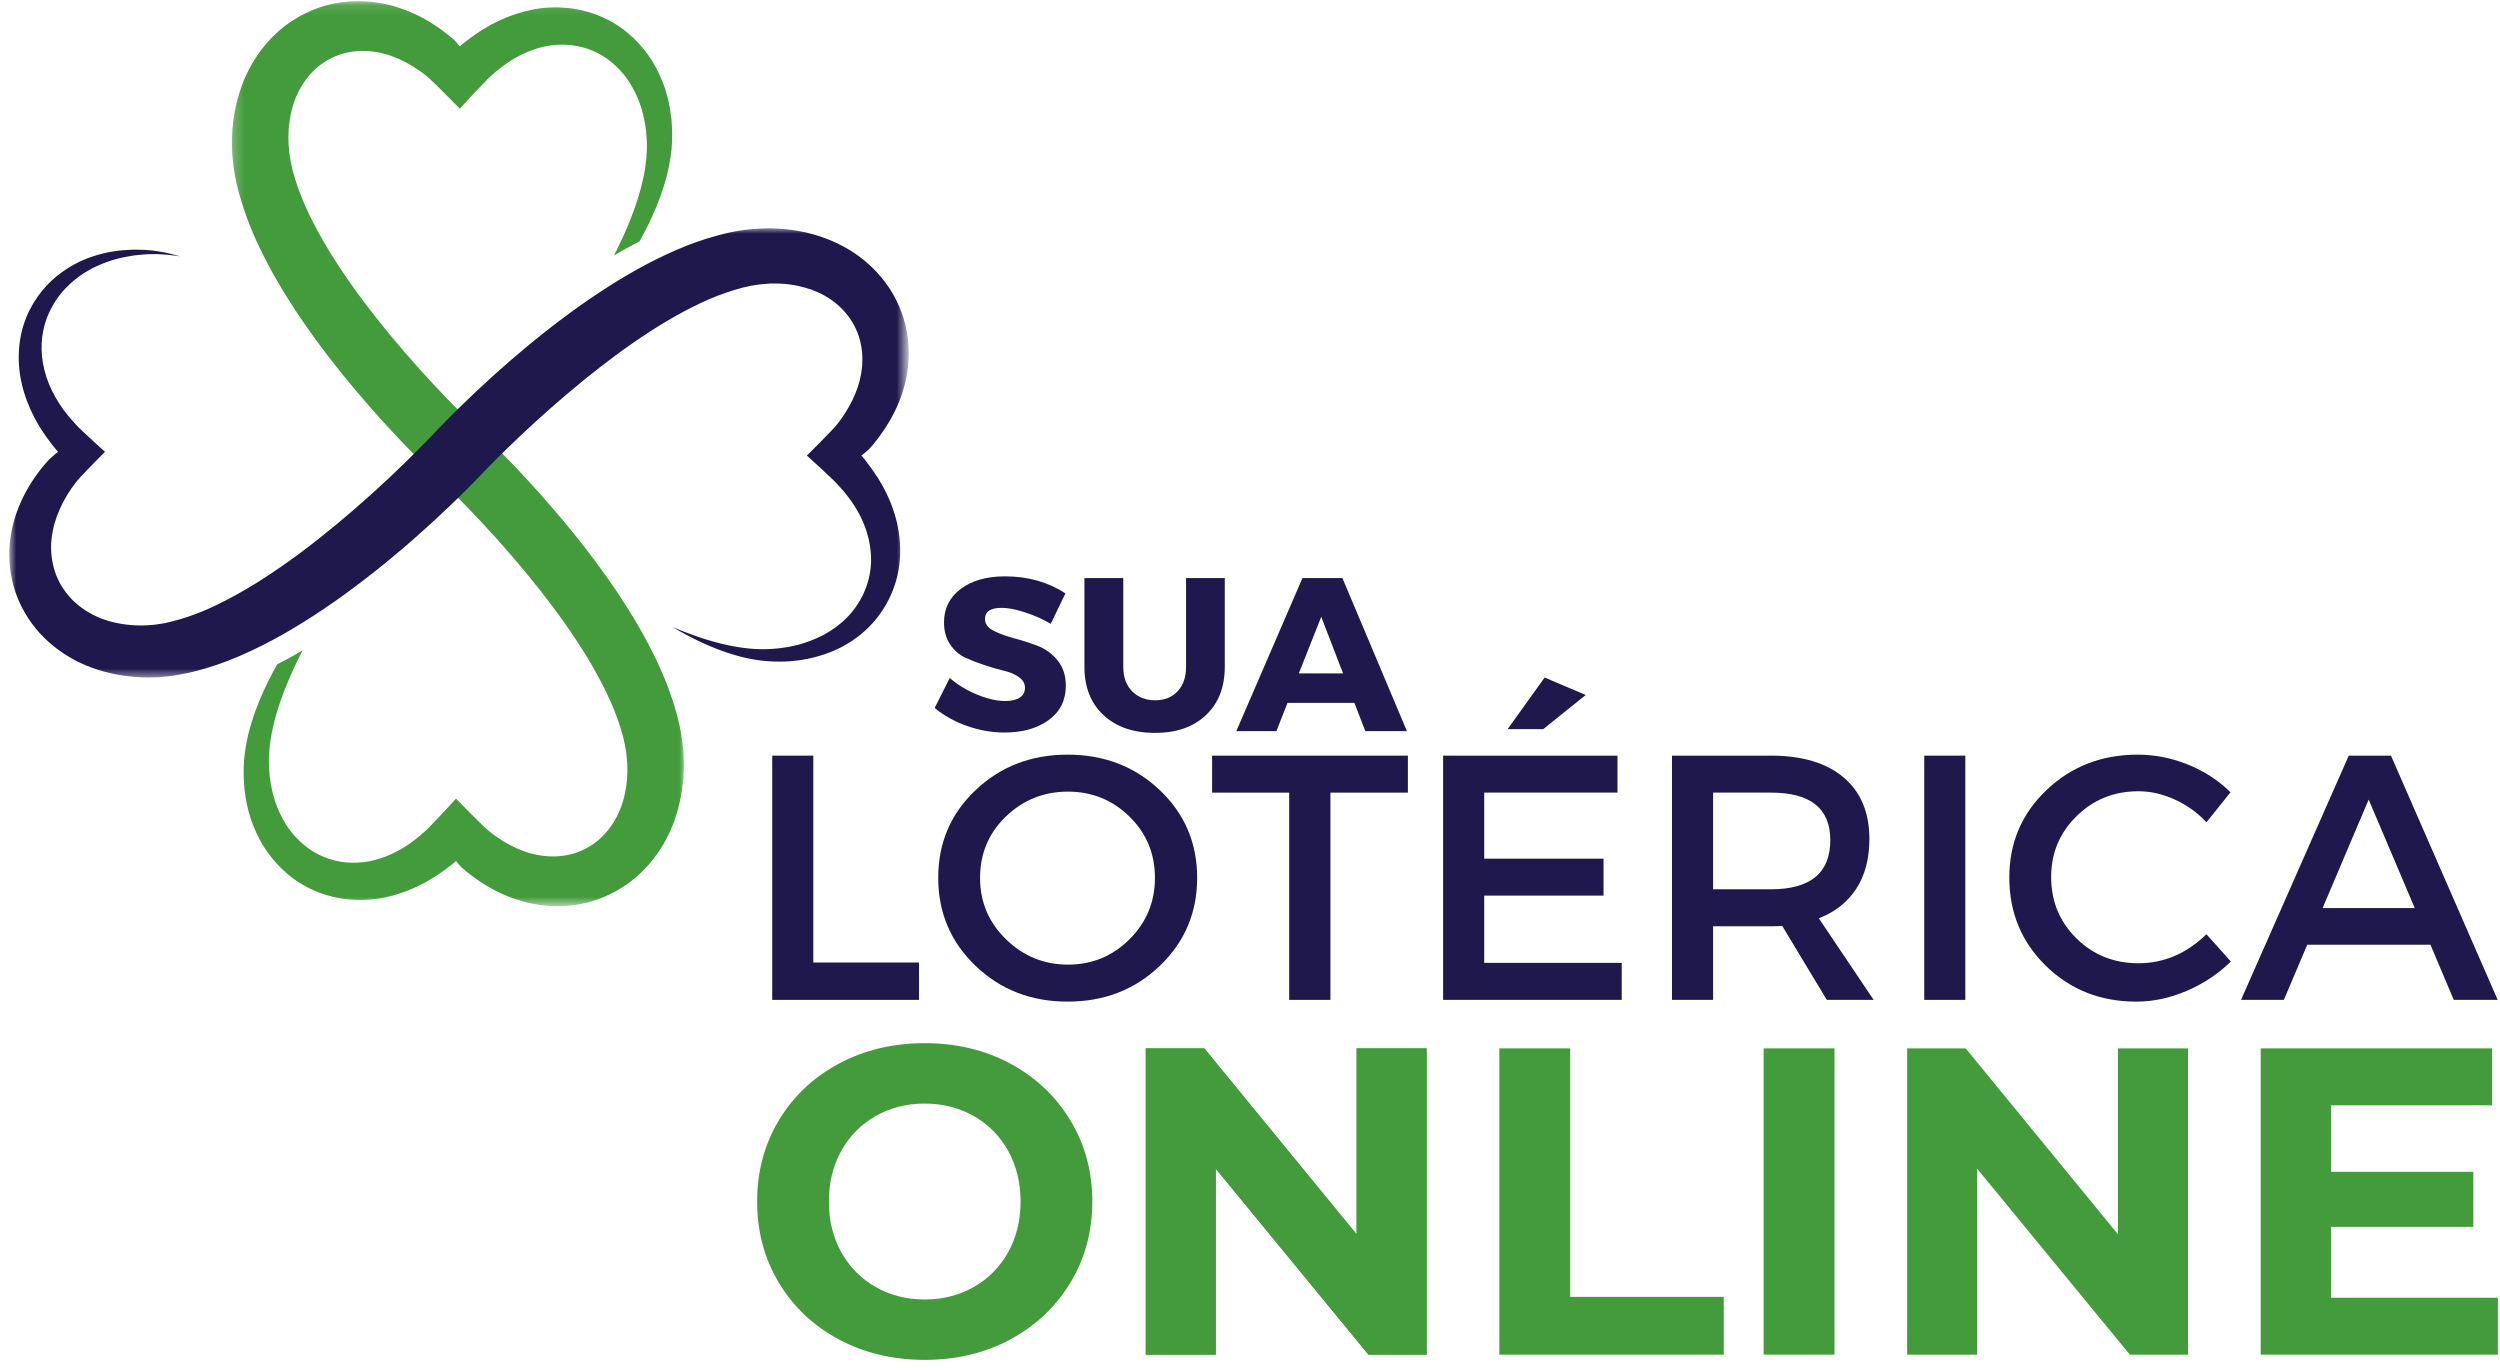 <svg width="230" height="126" viewBox="0 0 230 126" fill="none" xmlns="http://www.w3.org/2000/svg">
<mask id="mask0_1_86" maskUnits="userSpaceOnUse" x="21" y="0" width="42" height="84">
<path d="M21.233 0.108H62.985V83.37H21.233V0.108Z" fill="white"/>
</mask>
<g mask="url(#mask0_1_86)">
<path d="M62.907 69.935L62.887 69.359C62.884 69.164 62.853 68.981 62.836 68.795L62.773 68.231L62.738 67.95L62.69 67.675C62.458 66.197 62.036 64.807 61.544 63.461C61.306 62.782 61.02 62.138 60.739 61.481C60.441 60.84 60.143 60.195 59.816 59.577C59.172 58.322 58.47 57.107 57.719 55.924C56.972 54.738 56.184 53.578 55.359 52.447C53.718 50.169 51.936 47.989 50.062 45.858C49.126 44.795 48.163 43.747 47.175 42.713C46.181 41.676 45.178 40.662 44.104 39.645C43.139 38.725 42.168 37.751 41.228 36.78C40.286 35.803 39.366 34.815 38.469 33.815C36.685 31.813 34.98 29.776 33.428 27.694C32.646 26.657 31.904 25.605 31.211 24.546C30.509 23.489 29.861 22.417 29.274 21.34C28.973 20.804 28.71 20.26 28.441 19.722C28.194 19.18 27.936 18.639 27.73 18.097C27.3 17.015 26.942 15.932 26.748 14.883C26.341 12.847 26.507 10.698 27.226 8.945C27.593 8.069 28.1 7.292 28.716 6.645C29.329 5.995 30.073 5.513 30.87 5.17C32.477 4.505 34.347 4.539 36.089 5.178C36.96 5.493 37.802 5.952 38.587 6.507L38.736 6.608L38.882 6.719L39.206 6.971C39.303 7.049 39.401 7.126 39.486 7.209C39.578 7.292 39.67 7.364 39.756 7.453L40.28 7.968C40.985 8.653 41.641 9.335 42.3 10.002C42.589 9.687 42.878 9.372 43.167 9.06L43.597 8.593L44.035 8.134C44.328 7.831 44.614 7.521 44.906 7.229L45.127 7.02C45.204 6.951 45.287 6.885 45.365 6.817L45.605 6.605C45.76 6.461 45.926 6.344 46.089 6.218C46.253 6.095 46.41 5.96 46.582 5.854C46.748 5.742 46.917 5.628 47.083 5.516C47.258 5.419 47.43 5.319 47.602 5.221C48.298 4.846 49.014 4.554 49.739 4.362C50.466 4.167 51.203 4.09 51.922 4.107C53.357 4.15 54.743 4.602 55.869 5.422C56.433 5.828 56.938 6.31 57.379 6.845C57.82 7.378 58.172 7.98 58.476 8.598C58.55 8.756 58.619 8.914 58.691 9.068C58.754 9.229 58.811 9.392 58.871 9.555L58.96 9.796L59.029 10.045C59.077 10.211 59.123 10.374 59.169 10.538C59.206 10.707 59.241 10.876 59.275 11.042L59.329 11.291L59.367 11.546C59.39 11.715 59.413 11.884 59.438 12.05C59.458 12.219 59.464 12.388 59.478 12.557C59.487 12.726 59.51 12.895 59.51 13.059C59.513 13.225 59.516 13.391 59.519 13.554C59.504 13.884 59.498 14.213 59.464 14.54C59.441 14.866 59.387 15.193 59.344 15.514C59.284 15.837 59.235 16.158 59.16 16.473C58.888 17.736 58.487 18.942 58.043 20.074C57.599 21.206 57.109 22.268 56.605 23.262C56.562 23.343 56.522 23.423 56.479 23.503C57.276 23.033 58.063 22.601 58.84 22.2C59.097 21.735 59.349 21.257 59.596 20.762C60.163 19.61 60.699 18.361 61.117 16.986C61.229 16.645 61.312 16.29 61.406 15.932C61.486 15.571 61.575 15.207 61.633 14.829C61.704 14.454 61.741 14.067 61.787 13.675C61.799 13.477 61.813 13.279 61.825 13.079C61.839 12.881 61.83 12.683 61.836 12.483C61.833 12.285 61.839 12.085 61.83 11.881C61.819 11.681 61.804 11.477 61.793 11.271L61.773 10.965L61.73 10.658C61.704 10.452 61.675 10.243 61.647 10.037C61.61 9.83 61.564 9.621 61.521 9.412L61.455 9.1L61.369 8.788C61.309 8.578 61.254 8.369 61.188 8.16C61.111 7.954 61.037 7.745 60.959 7.539C60.63 6.714 60.223 5.891 59.682 5.127C59.14 4.362 58.49 3.643 57.734 3.015C56.227 1.749 54.242 0.921 52.145 0.727C51.097 0.632 50.022 0.678 48.974 0.887C47.928 1.093 46.909 1.44 45.935 1.892C45.694 2.01 45.453 2.13 45.213 2.248C44.981 2.385 44.752 2.52 44.517 2.654C44.282 2.786 44.067 2.941 43.843 3.093C43.623 3.245 43.394 3.391 43.188 3.56L42.878 3.8C42.852 3.817 42.824 3.84 42.789 3.86L42.615 3.998C42.497 4.081 42.4 4.178 42.3 4.264C42.185 4.127 42.082 3.989 41.97 3.872C41.921 3.812 41.858 3.749 41.815 3.7L41.492 3.422L41.311 3.267L41.119 3.121C40.111 2.328 38.977 1.62 37.713 1.09C36.453 0.558 35.061 0.205 33.603 0.122C32.147 0.045 30.626 0.228 29.194 0.755C27.767 1.279 26.413 2.096 25.301 3.17C24.187 4.236 23.284 5.522 22.643 6.914C22.007 8.306 21.617 9.793 21.445 11.285L21.382 11.847L21.357 12.405L21.331 12.967L21.345 13.543L21.365 14.118C21.368 14.313 21.399 14.497 21.417 14.686L21.48 15.247L21.514 15.528L21.563 15.803C21.795 17.281 22.216 18.67 22.709 20.017C22.946 20.696 23.233 21.343 23.514 21.996C23.811 22.638 24.109 23.282 24.436 23.904C25.083 25.156 25.785 26.37 26.536 27.553C27.28 28.739 28.068 29.899 28.893 31.031C30.535 33.306 32.316 35.488 34.19 37.62C35.127 38.682 36.089 39.731 37.077 40.765C38.071 41.802 39.074 42.816 40.148 43.833C41.114 44.749 42.085 45.726 43.024 46.697C43.967 47.674 44.886 48.663 45.783 49.662C47.567 51.665 49.272 53.701 50.825 55.784C51.606 56.821 52.348 57.872 53.042 58.932C53.743 59.989 54.391 61.06 54.978 62.138C55.279 62.673 55.542 63.218 55.812 63.756C56.058 64.297 56.316 64.839 56.522 65.38C56.952 66.463 57.31 67.546 57.505 68.594C57.911 70.631 57.745 72.779 57.026 74.533C56.66 75.409 56.153 76.185 55.537 76.833C54.924 77.483 54.179 77.964 53.383 78.308C51.776 78.973 49.905 78.938 48.163 78.299C47.292 77.984 46.45 77.526 45.665 76.97L45.516 76.87L45.37 76.758L45.047 76.506C44.949 76.429 44.852 76.352 44.766 76.269C44.674 76.185 44.583 76.114 44.497 76.022L43.972 75.509C43.268 74.825 42.612 74.143 41.953 73.475C41.663 73.791 41.374 74.106 41.085 74.418L40.655 74.885L40.217 75.343C39.925 75.647 39.638 75.956 39.346 76.248L39.126 76.458C39.048 76.526 38.965 76.592 38.888 76.661L38.647 76.873C38.492 77.016 38.326 77.134 38.163 77.26C38 77.383 37.842 77.517 37.67 77.623C37.504 77.735 37.335 77.85 37.169 77.962C36.994 78.059 36.822 78.159 36.651 78.257C35.954 78.632 35.238 78.924 34.514 79.116C33.786 79.311 33.05 79.385 32.331 79.371C30.896 79.328 29.509 78.875 28.383 78.056C27.819 77.649 27.315 77.168 26.874 76.635C26.433 76.1 26.08 75.498 25.777 74.879C25.702 74.722 25.633 74.564 25.562 74.409C25.499 74.249 25.444 74.086 25.381 73.922L25.292 73.682L25.224 73.433C25.175 73.269 25.129 73.103 25.083 72.94C25.046 72.771 25.012 72.602 24.977 72.436L24.923 72.186L24.889 71.931C24.863 71.763 24.84 71.594 24.814 71.427C24.794 71.258 24.788 71.089 24.774 70.92C24.765 70.751 24.742 70.582 24.742 70.416C24.74 70.253 24.737 70.087 24.734 69.923C24.748 69.594 24.754 69.265 24.791 68.938C24.811 68.612 24.866 68.285 24.909 67.964C24.969 67.64 25.017 67.32 25.092 67.004C25.364 65.741 25.765 64.535 26.209 63.404C26.653 62.272 27.143 61.209 27.647 60.215C27.716 60.084 27.785 59.955 27.851 59.823C27.246 60.181 26.665 60.508 26.092 60.811C25.894 60.917 25.696 61.017 25.499 61.121C25.212 61.63 24.931 62.16 24.657 62.716C24.089 63.868 23.554 65.117 23.135 66.492C23.027 66.833 22.941 67.188 22.846 67.546C22.766 67.907 22.677 68.271 22.62 68.649C22.548 69.024 22.511 69.411 22.465 69.803C22.454 70.001 22.439 70.198 22.428 70.396C22.413 70.597 22.422 70.794 22.416 70.992C22.419 71.192 22.413 71.393 22.422 71.596C22.434 71.797 22.448 72 22.459 72.207L22.479 72.513L22.522 72.82C22.548 73.026 22.577 73.235 22.605 73.441C22.643 73.65 22.689 73.856 22.732 74.066L22.797 74.378L22.883 74.69C22.944 74.899 23.001 75.108 23.064 75.317C23.141 75.524 23.216 75.733 23.293 75.939C23.622 76.764 24.029 77.586 24.571 78.351C25.112 79.116 25.762 79.835 26.518 80.462C28.025 81.728 30.01 82.556 32.107 82.751C33.156 82.846 34.23 82.8 35.278 82.591C36.324 82.384 37.347 82.038 38.318 81.588C38.558 81.468 38.799 81.347 39.04 81.227C39.272 81.093 39.501 80.958 39.736 80.823C39.971 80.691 40.185 80.534 40.409 80.385C40.629 80.233 40.859 80.087 41.065 79.918L41.374 79.677C41.4 79.66 41.429 79.637 41.463 79.617L41.638 79.48C41.755 79.397 41.853 79.299 41.953 79.213C42.067 79.351 42.171 79.488 42.282 79.606C42.334 79.666 42.394 79.729 42.437 79.778L42.761 80.055L42.941 80.21L43.133 80.356C44.141 81.15 45.276 81.857 46.539 82.387C47.8 82.92 49.192 83.272 50.65 83.353C52.105 83.43 53.626 83.249 55.058 82.722C56.485 82.198 57.84 81.382 58.951 80.308C60.066 79.242 60.968 77.956 61.61 76.564C62.246 75.171 62.635 73.685 62.807 72.192L62.87 71.631L62.896 71.072L62.922 70.511L62.907 69.935Z" fill="#439B3B"/>
</g>
<mask id="mask1_1_86" maskUnits="userSpaceOnUse" x="0" y="20" width="84" height="43">
<path d="M0.852 20.933H83.352V62.435H0.852V20.933Z" fill="white"/>
</mask>
<g mask="url(#mask1_1_86)">
<path d="M61.853 57.677C61.853 57.677 62.042 57.786 62.412 58.001C62.781 58.207 63.334 58.52 64.082 58.883C64.827 59.247 65.769 59.665 66.929 60.058C68.089 60.433 69.481 60.803 71.114 60.857C71.518 60.866 71.934 60.883 72.363 60.851C72.793 60.843 73.231 60.78 73.684 60.725C74.583 60.585 75.523 60.35 76.468 59.969C77.411 59.585 78.356 59.052 79.23 58.333C80.1 57.614 80.894 56.706 81.51 55.629C82.123 54.555 82.567 53.312 82.736 51.986C82.905 50.662 82.813 49.264 82.475 47.903C82.137 46.54 81.55 45.214 80.777 43.987C80.576 43.69 80.381 43.38 80.166 43.085C80.06 42.945 79.952 42.804 79.846 42.664C79.811 42.615 79.771 42.552 79.731 42.501C79.651 42.398 79.571 42.295 79.49 42.191C79.413 42.097 79.333 42.005 79.25 41.911C79.413 41.776 79.579 41.659 79.719 41.527C79.791 41.461 79.866 41.401 79.929 41.335L79.977 41.292L80 41.269L80.072 41.189L80.356 40.865C81.086 39.971 81.759 38.983 82.306 37.877C82.85 36.772 83.269 35.548 83.469 34.242C83.673 32.939 83.653 31.552 83.36 30.186C83.3 29.842 83.186 29.507 83.091 29.169C82.988 28.831 82.848 28.505 82.722 28.172C82.567 27.851 82.424 27.522 82.246 27.212C82.063 26.906 81.891 26.585 81.676 26.299C80.854 25.116 79.797 24.079 78.591 23.274C77.382 22.469 76.033 21.884 74.644 21.515L74.119 21.38L73.589 21.277L73.059 21.18L71.994 21.054L71.458 21.028L70.922 20.999L70.375 21.011C68.903 21.037 67.479 21.266 66.13 21.632C64.778 21.996 63.463 22.449 62.214 23.002C59.699 24.093 57.339 25.448 55.073 26.952C53.935 27.702 52.824 28.49 51.733 29.312C50.635 30.131 49.561 30.982 48.501 31.862C46.382 33.621 44.322 35.48 42.317 37.445C41.747 38.003 41.182 38.568 40.627 39.144C40.354 39.427 40.085 39.711 39.816 39.994C39.558 40.261 39.3 40.527 39.042 40.791C38.003 41.853 36.937 42.89 35.866 43.902C33.717 45.924 31.523 47.829 29.297 49.585C28.186 50.467 27.06 51.304 25.928 52.089C24.797 52.873 23.66 53.621 22.508 54.283C21.359 54.95 20.205 55.555 19.05 56.065C17.893 56.563 16.739 56.964 15.61 57.225L15.189 57.322C15.046 57.354 14.908 57.365 14.771 57.391C14.496 57.428 14.215 57.488 13.949 57.497C13.419 57.546 12.854 57.557 12.31 57.523C11.222 57.46 10.179 57.239 9.231 56.867C8.291 56.486 7.455 55.947 6.759 55.288C6.077 54.621 5.541 53.833 5.192 52.971C4.854 52.109 4.688 51.181 4.699 50.241C4.719 49.304 4.917 48.362 5.246 47.462C5.578 46.563 6.037 45.703 6.592 44.907C6.655 44.807 6.736 44.712 6.807 44.615L6.916 44.469L7.097 44.24C7.363 43.91 7.67 43.609 7.956 43.306C8.529 42.69 9.108 42.128 9.663 41.567C8.99 40.957 8.328 40.375 7.707 39.771C7.552 39.622 7.395 39.476 7.24 39.33C7.094 39.178 6.951 39.032 6.816 38.868L6.552 38.576L6.426 38.439L6.312 38.296C5.679 37.545 5.169 36.74 4.771 35.918C3.968 34.271 3.676 32.521 3.894 30.925C4.1 29.321 4.828 27.917 5.747 26.831C6.214 26.287 6.741 25.835 7.271 25.434C7.549 25.253 7.81 25.053 8.093 24.907C8.234 24.829 8.371 24.752 8.506 24.674C8.649 24.606 8.787 24.54 8.924 24.477C10.033 23.961 11.116 23.692 12.064 23.546C12.181 23.526 12.299 23.509 12.413 23.489C12.528 23.477 12.642 23.468 12.751 23.457C12.975 23.437 13.187 23.417 13.39 23.397C13.8 23.374 14.169 23.374 14.504 23.383C15.169 23.405 15.679 23.463 16.02 23.506C16.363 23.552 16.538 23.58 16.538 23.58C16.538 23.58 16.369 23.529 16.034 23.437C15.699 23.348 15.2 23.225 14.527 23.116C14.192 23.065 13.814 23.019 13.393 22.993C13.181 22.984 12.96 22.979 12.731 22.973C12.617 22.97 12.499 22.967 12.376 22.964C12.259 22.97 12.135 22.973 12.009 22.979C11.01 23.013 9.838 23.159 8.572 23.577C8.414 23.632 8.254 23.689 8.093 23.744C7.936 23.809 7.776 23.878 7.612 23.947C7.28 24.076 6.968 24.262 6.633 24.434C5.988 24.815 5.329 25.267 4.719 25.84C4.115 26.419 3.547 27.101 3.072 27.891C2.596 28.679 2.215 29.579 1.986 30.558C1.757 31.538 1.671 32.589 1.751 33.661C1.832 34.732 2.081 35.824 2.479 36.886C2.877 37.946 3.418 38.986 4.097 39.951L4.218 40.138L4.352 40.315C4.438 40.43 4.524 40.541 4.607 40.656L4.725 40.819L4.848 40.98C5.008 41.195 5.183 41.381 5.343 41.567C5.137 41.736 4.928 41.894 4.751 42.065C4.656 42.148 4.564 42.229 4.481 42.315L4.453 42.34L4.441 42.355L4.404 42.395L4.255 42.564C4.158 42.678 4.054 42.784 3.963 42.905C3.195 43.839 2.505 44.901 1.96 46.09C1.419 47.276 1.027 48.597 0.895 50.006C0.772 51.41 0.912 52.894 1.367 54.323C1.832 55.749 2.619 57.105 3.656 58.253C4.705 59.393 5.991 60.327 7.403 60.995C8.818 61.653 10.345 62.057 11.889 62.229C12.66 62.321 13.43 62.347 14.235 62.315C14.642 62.315 15.026 62.261 15.418 62.224C15.613 62.201 15.813 62.186 16.003 62.155L16.576 62.052C18.105 61.777 19.569 61.33 20.981 60.788C22.388 60.238 23.748 59.594 25.075 58.886C26.401 58.181 27.684 57.4 28.948 56.58C30.214 55.758 31.451 54.887 32.663 53.976C35.095 52.154 37.453 50.184 39.744 48.081C40.89 47.03 42.019 45.953 43.136 44.827C43.414 44.543 43.692 44.26 43.972 43.973C44.233 43.701 44.497 43.426 44.76 43.154C45.279 42.621 45.809 42.088 46.35 41.561C48.246 39.699 50.197 37.92 52.174 36.245C53.162 35.402 54.159 34.592 55.164 33.812C56.167 33.028 57.181 32.28 58.204 31.572C60.243 30.154 62.323 28.891 64.414 27.903C65.457 27.402 66.505 27.006 67.539 26.683C68.573 26.359 69.59 26.164 70.553 26.107L70.917 26.081L71.292 26.084H71.664L72.031 26.113L72.4 26.138L72.756 26.187L73.114 26.239L73.463 26.313C74.391 26.511 75.257 26.84 76.021 27.29C76.786 27.742 77.436 28.324 77.961 28.986C78.104 29.146 78.204 29.329 78.327 29.501C78.445 29.676 78.534 29.865 78.642 30.043C78.72 30.235 78.823 30.421 78.894 30.616C78.958 30.816 79.046 31.005 79.089 31.209C79.545 32.819 79.364 34.6 78.685 36.224C78.35 37.038 77.903 37.817 77.385 38.551L77.181 38.82L77.13 38.886L77.033 39.012C76.967 39.098 76.898 39.178 76.829 39.255C76.695 39.416 76.543 39.568 76.397 39.719L75.958 40.175C75.377 40.788 74.793 41.343 74.231 41.911C74.652 42.295 75.07 42.673 75.486 43.054C75.892 43.435 76.293 43.816 76.695 44.194C76.798 44.288 76.886 44.386 76.978 44.483C77.073 44.575 77.159 44.678 77.247 44.781C77.35 44.896 77.454 45.01 77.557 45.125C77.746 45.345 77.918 45.577 78.098 45.804C78.791 46.723 79.324 47.709 79.665 48.717C80.009 49.725 80.166 50.754 80.135 51.751C80.098 52.747 79.854 53.701 79.465 54.566C79.075 55.429 78.528 56.199 77.889 56.847C77.247 57.494 76.514 58.015 75.749 58.419C74.981 58.823 74.188 59.115 73.403 59.327C73.008 59.416 72.621 59.516 72.234 59.562C71.85 59.634 71.469 59.663 71.097 59.694C69.616 59.809 68.267 59.62 67.11 59.388C65.952 59.144 64.981 58.849 64.205 58.583C63.426 58.316 62.841 58.078 62.449 57.924C62.056 57.761 61.853 57.677 61.853 57.677Z" fill="#1F184D"/>
</g>
<path d="M74.825 88.551H84.553V91.989H71.044V69.519H74.825V88.551Z" fill="#1F184D"/>
<path d="M89.754 72.693C92.045 70.516 94.867 69.427 98.221 69.427C101.582 69.427 104.409 70.516 106.701 72.693C108.992 74.864 110.138 77.551 110.138 80.76C110.138 83.968 108.992 86.669 106.701 88.861C104.409 91.055 101.582 92.149 98.221 92.149C94.867 92.149 92.045 91.055 89.754 88.861C87.462 86.669 86.316 83.968 86.316 80.76C86.316 77.551 87.462 74.864 89.754 72.693ZM98.256 72.83C96.033 72.83 94.125 73.595 92.538 75.122C90.957 76.652 90.166 78.531 90.166 80.76C90.166 82.983 90.963 84.87 92.561 86.42C94.156 87.973 96.056 88.746 98.256 88.746C100.461 88.746 102.346 87.973 103.905 86.42C105.469 84.87 106.254 82.983 106.254 80.76C106.254 78.531 105.469 76.652 103.905 75.122C102.346 73.595 100.461 72.83 98.256 72.83Z" fill="#1F184D"/>
<path d="M129.526 72.922H122.399V91.989H118.606V72.922H111.513V69.519H129.526V72.922Z" fill="#1F184D"/>
<path d="M145.887 63.939L141.98 67.078H138.703L142.106 62.334L145.887 63.939ZM148.809 72.922H136.549V78.995H147.526V82.398H136.549V88.586H149.199V91.989H132.767V69.519H148.809V72.922Z" fill="#1F184D"/>
<path d="M168.066 91.989L163.964 85.183C163.749 85.205 163.405 85.217 162.933 85.217H157.605V91.989H153.823V69.519H162.933C165.803 69.519 168.032 70.189 169.613 71.524C171.194 72.862 171.985 74.752 171.985 77.196C171.985 78.992 171.584 80.513 170.782 81.756C169.98 82.994 168.828 83.905 167.333 84.484L172.375 91.989H168.066ZM157.605 81.814H162.933C166.568 81.814 168.387 80.307 168.387 77.288C168.387 74.377 166.568 72.922 162.933 72.922H157.605V81.814Z" fill="#1F184D"/>
<path d="M180.811 91.989H177.03V69.519H180.811V91.989Z" fill="#1F184D"/>
<path d="M196.669 69.427C198.251 69.427 199.792 69.734 201.299 70.344C202.811 70.957 204.112 71.805 205.206 72.888L202.994 75.649C202.175 74.773 201.21 74.076 200.095 73.564C198.987 73.054 197.867 72.796 196.738 72.796C194.484 72.796 192.582 73.564 191.032 75.099C189.479 76.629 188.706 78.491 188.706 80.691C188.706 82.914 189.479 84.793 191.032 86.328C192.582 87.858 194.484 88.62 196.738 88.62C199.067 88.62 201.152 87.732 202.994 85.95L205.24 88.46C204.086 89.591 202.737 90.488 201.195 91.152C199.651 91.817 198.102 92.149 196.543 92.149C193.243 92.149 190.47 91.055 188.225 88.861C185.979 86.669 184.856 83.956 184.856 80.725C184.856 77.54 185.993 74.864 188.27 72.693C190.553 70.516 193.352 69.427 196.669 69.427Z" fill="#1F184D"/>
<path d="M223.602 86.913H212.27L210.115 91.989H206.174L216.085 69.519H219.97L229.789 91.989H225.745L223.602 86.913ZM222.158 83.544L217.918 73.564L213.679 83.544H222.158Z" fill="#1F184D"/>
<path d="M85.069 125.109C82.15 125.109 79.514 124.479 77.162 123.219C74.816 121.958 72.98 120.222 71.651 118.005C70.322 115.791 69.657 113.301 69.657 110.534C69.657 107.779 70.322 105.292 71.651 103.075C72.98 100.861 74.816 99.122 77.162 97.861C79.514 96.601 82.15 95.971 85.069 95.971C87.993 95.971 90.626 96.601 92.963 97.861C95.301 99.122 97.137 100.861 98.475 103.075C99.819 105.292 100.492 107.779 100.492 110.534C100.492 113.301 99.819 115.791 98.475 118.005C97.137 120.222 95.301 121.958 92.963 123.219C90.626 124.479 87.993 125.109 85.069 125.109ZM85.069 119.552C86.733 119.552 88.237 119.171 89.583 118.406C90.927 117.644 91.981 116.579 92.746 115.209C93.508 113.843 93.892 112.285 93.892 110.534C93.892 108.793 93.508 107.24 92.746 105.871C91.981 104.504 90.927 103.439 89.583 102.674C88.237 101.912 86.733 101.528 85.069 101.528C83.41 101.528 81.909 101.912 80.566 102.674C79.219 103.439 78.165 104.504 77.403 105.871C76.638 107.24 76.257 108.793 76.257 110.534C76.257 112.285 76.638 113.843 77.403 115.209C78.165 116.579 79.219 117.644 80.566 118.406C81.909 119.171 83.41 119.552 85.069 119.552Z" fill="#439B3B"/>
<path d="M131.249 96.452V124.628H125.898L111.85 107.521V124.628H105.411V96.452H110.796L124.809 113.559V96.452H131.249Z" fill="#439B3B"/>
<path d="M131.249 96.452V124.628H125.898L111.85 107.521V124.628H105.411V96.452H110.796L124.81 113.559V96.452H131.249Z" fill="#439B3B"/>
<path d="M137.938 96.452H144.458V119.311H158.586V124.628H137.938V96.452Z" fill="#439B3B"/>
<path d="M162.254 96.452H168.774V124.628H162.254V96.452Z" fill="#439B3B"/>
<path d="M201.297 96.452V124.628H195.946L181.898 107.521V124.628H175.458V96.452H180.844L194.857 113.559V96.452H201.297Z" fill="#439B3B"/>
<path d="M229.803 119.392V124.628H207.986V96.452H229.276V101.688H214.46V107.807H227.546V112.872H214.46V119.392H229.803Z" fill="#439B3B"/>
<path d="M92.463 53.024C94.572 53.024 96.422 53.548 98.021 54.593L96.668 57.389C95.935 56.962 95.145 56.61 94.297 56.335C93.449 56.06 92.738 55.922 92.165 55.922C91.134 55.922 90.618 56.263 90.618 56.942C90.618 57.386 90.871 57.742 91.375 58.008C91.885 58.277 92.509 58.509 93.243 58.707C93.976 58.899 94.703 59.131 95.431 59.406C96.164 59.681 96.783 60.128 97.287 60.746C97.797 61.365 98.055 62.144 98.055 63.084C98.055 64.436 97.522 65.496 96.462 66.258C95.408 67.014 94.062 67.392 92.429 67.392C91.26 67.392 90.103 67.192 88.957 66.785C87.817 66.381 86.829 65.831 85.989 65.135L87.376 62.374C88.086 62.992 88.923 63.502 89.885 63.898C90.853 64.296 91.713 64.493 92.463 64.493C93.042 64.493 93.495 64.39 93.815 64.184C94.136 63.972 94.297 63.666 94.297 63.267C94.297 62.878 94.108 62.554 93.735 62.293C93.368 62.027 92.91 61.832 92.36 61.709C91.816 61.58 91.22 61.408 90.573 61.193C89.931 60.981 89.335 60.746 88.785 60.494C88.235 60.237 87.771 59.827 87.399 59.268C87.032 58.713 86.849 58.042 86.849 57.263C86.849 55.98 87.359 54.954 88.384 54.181C89.415 53.41 90.773 53.024 92.463 53.024Z" fill="#1F184D"/>
<path d="M112.68 53.184V61.354C112.68 63.219 112.102 64.697 110.95 65.788C109.796 66.882 108.235 67.427 106.264 67.427C104.276 67.427 102.695 66.882 101.52 65.788C100.351 64.697 99.767 63.219 99.767 61.354V53.184H103.342V61.354C103.342 62.293 103.611 63.044 104.155 63.6C104.705 64.15 105.416 64.425 106.287 64.425C107.14 64.425 107.825 64.15 108.338 63.6C108.856 63.05 109.117 62.302 109.117 61.354V53.184H112.68Z" fill="#1F184D"/>
<path d="M124.603 64.665H118.45L117.43 67.266H113.74L119.825 53.184H123.503L129.438 67.266H125.611L124.603 64.665ZM123.56 61.95L121.555 56.748L119.492 61.95H123.56Z" fill="#1F184D"/>
</svg>

